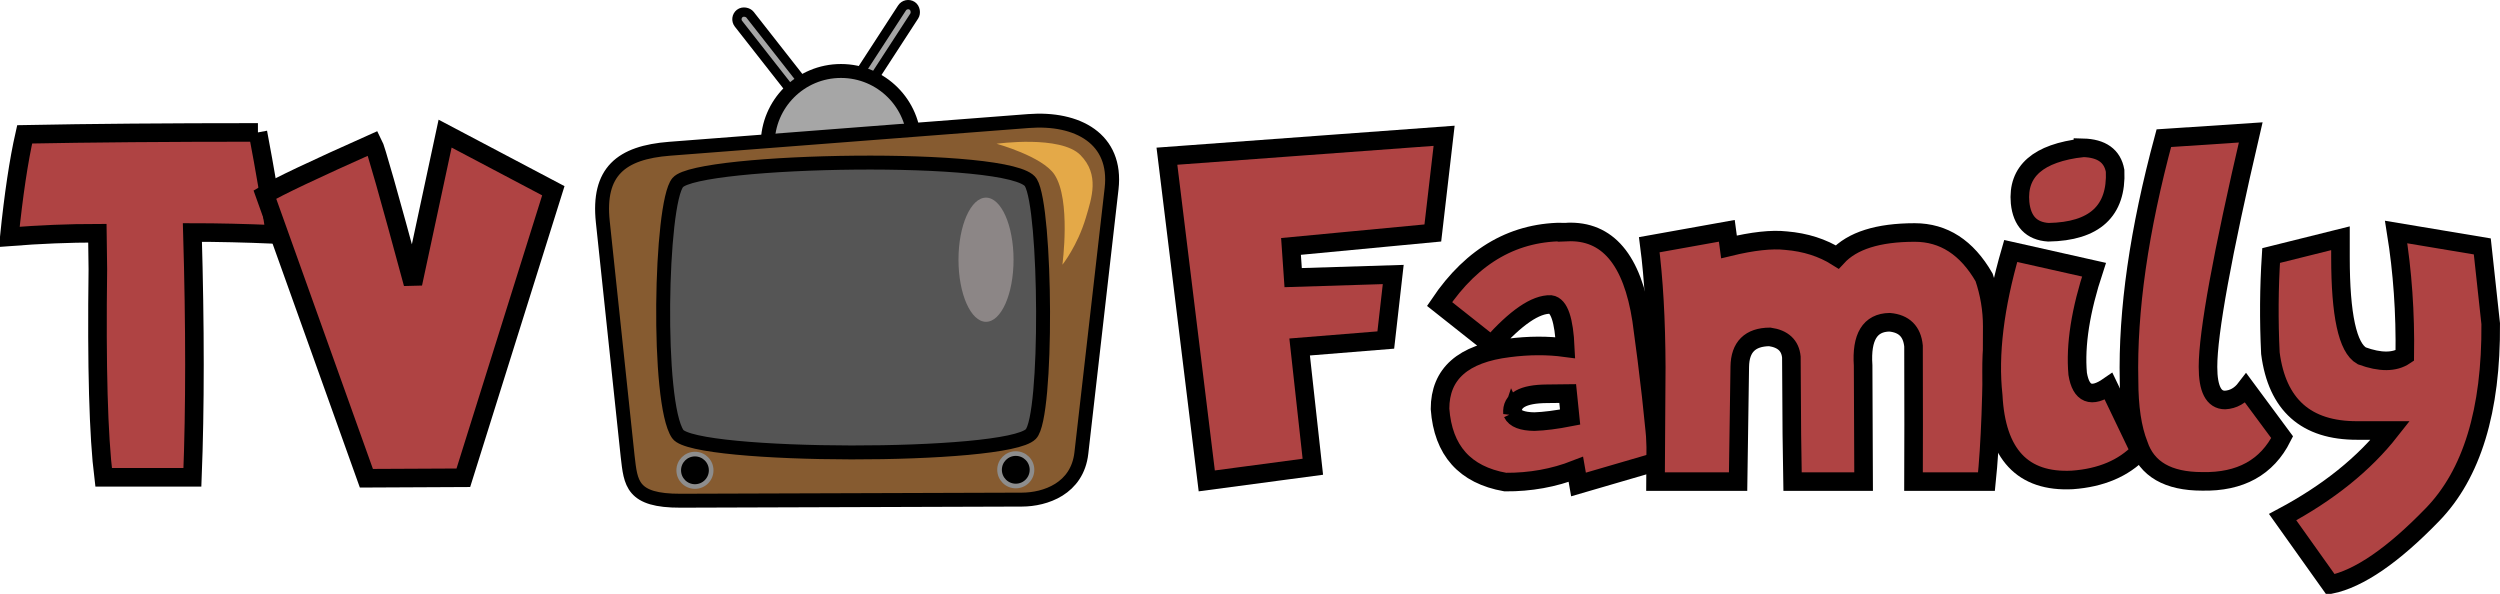 <?xml version="1.0" encoding="UTF-8" standalone="no"?>
<!-- Created with Inkscape (http://www.inkscape.org/) -->

<svg
   xmlns:dc="http://purl.org/dc/elements/1.1/"
   xmlns:cc="http://creativecommons.org/ns#"
   xmlns:rdf="http://www.w3.org/1999/02/22-rdf-syntax-ns#"
   xmlns:svg="http://www.w3.org/2000/svg"
   xmlns="http://www.w3.org/2000/svg"
   xmlns:sodipodi="http://sodipodi.sourceforge.net/DTD/sodipodi-0.dtd"
   xmlns:inkscape="http://www.inkscape.org/namespaces/inkscape"
   width="538.325mm"
   height="127.872mm"
   viewBox="0 0 538.325 127.872"
   version="1.1"
   id="svg8"
   inkscape:version="0.92.2 5c3e80d, 2017-08-06"
   sodipodi:docname="tv.svg"
   inkscape:export-filename="/home/toni/projectes/tvfamily/tv.png"
   inkscape:export-xdpi="12.11676"
   inkscape:export-ydpi="12.11676">
  <defs
     id="defs2" />
  <sodipodi:namedview
     id="base"
     pagecolor="#ffffff"
     bordercolor="#666666"
     borderopacity="1.0"
     inkscape:pageopacity="0.0"
     inkscape:pageshadow="2"
     inkscape:zoom="0.3843481"
     inkscape:cx="1017.307"
     inkscape:cy="241.64877"
     inkscape:document-units="mm"
     inkscape:current-layer="layer1"
     showgrid="false"
     inkscape:window-width="1278"
     inkscape:window-height="587"
     inkscape:window-x="0"
     inkscape:window-y="25"
     inkscape:window-maximized="1"
     fit-margin-top="0"
     fit-margin-left="0"
     fit-margin-right="0"
     fit-margin-bottom="0" />
  <g
     inkscape:label="Layer 1"
     inkscape:groupmode="layer"
     id="layer1"
     transform="translate(100.845,-62.182)">
    <g
       id="g5181">
      <rect
         transform="rotate(-38.095)"
         ry="1.578"
         y="87.275"
         x="4.261"
         height="29.752"
         width="3.156"
         id="rect4589"
         style="fill:#a6a6a6;fill-opacity:1;fill-rule:nonzero;stroke:#000000;stroke-width:2;stroke-linecap:butt;stroke-linejoin:round;stroke-miterlimit:4;stroke-dasharray:none;stroke-opacity:1" />
      <rect
         transform="rotate(33.004)"
         ry="1.578"
         y="1.141"
         x="113.119"
         height="29.752"
         width="3.156"
         id="rect4589-6"
         style="fill:#a6a6a6;fill-opacity:1;fill-rule:nonzero;stroke:#000000;stroke-width:2;stroke-linecap:butt;stroke-linejoin:round;stroke-miterlimit:4;stroke-dasharray:none;stroke-opacity:1" />
      <circle
         r="15.778"
         cy="93.243"
         cx="80.241"
         id="path4587"
         style="fill:#a6a6a6;fill-opacity:1;fill-rule:nonzero;stroke:#000000;stroke-width:3;stroke-linecap:butt;stroke-linejoin:round;stroke-miterlimit:4;stroke-dasharray:none;stroke-opacity:1" />
      <path
         sodipodi:nodetypes="sssssscss"
         inkscape:connector-curvature="0"
         id="rect4504"
         d="m 43.372,94.21 77.24,-5.964 c 10.531,-0.813 19.131,3.789 17.901,14.553 l -6.509,56.942 c -0.881,7.705 -7.805,10.004 -12.786,10.02 l -73.52,0.239 c -10.561,0.034 -10.716,-3.779 -11.391,-9.543 L 28.959,109.956 C 27.818,99.181 32.841,95.023 43.372,94.21 Z"
         style="fill:#865b30;fill-opacity:1;fill-rule:nonzero;stroke:#000000;stroke-width:3;stroke-linecap:butt;stroke-linejoin:round;stroke-miterlimit:4;stroke-dasharray:none;stroke-opacity:1" />
      <path
         sodipodi:nodetypes="sssss"
         inkscape:connector-curvature="0"
         id="rect4532"
         d="m 45.101,101.485 c 4.292,-5.057 72.15,-6.356 76.021,0 3.355,5.508 3.681,50.433 0,54.168 -5.29,5.368 -72.45,5.168 -76.021,0 -4.61,-6.673 -3.767,-49.729 0,-54.168 z"
         style="fill:#555555;fill-opacity:1;fill-rule:nonzero;stroke:#000000;stroke-width:3;stroke-linecap:butt;stroke-linejoin:round;stroke-miterlimit:4;stroke-dasharray:none;stroke-opacity:1" />
      <ellipse
         ry="13.368"
         rx="5.928"
         cy="118.108"
         cx="111.474"
         id="path4535"
         style="fill:#8c8686;fill-opacity:1;fill-rule:nonzero;stroke:none;stroke-width:2;stroke-linecap:butt;stroke-linejoin:round;stroke-miterlimit:4;stroke-dasharray:none;stroke-opacity:1" />
      <path
         sodipodi:nodetypes="scacss"
         inkscape:connector-curvature="0"
         id="path4537"
         d="m 132.983,109.021 c -1.807,6.106 -5.061,10.165 -5.061,10.165 0,0 1.877,-13.991 -1.706,-19.407 -2.599,-3.928 -12.471,-6.645 -12.471,-6.645 0,0 13.798,-1.911 18.072,2.45 4.136,4.22 2.438,9.139 1.166,13.437 z"
         inkscape:transform-center-y="-3.1290873"
         inkscape:transform-center-x="0.6659253"
         style="fill:#e4a948;fill-opacity:1;fill-rule:nonzero;stroke:none;stroke-width:2;stroke-linecap:butt;stroke-linejoin:round;stroke-miterlimit:4;stroke-dasharray:none;stroke-opacity:1" />
      <circle
         r="3.494"
         cy="163.454"
         cx="48.798"
         id="path4540"
         style="fill:#000000;fill-opacity:1;fill-rule:nonzero;stroke:#8d8d8d;stroke-width:1;stroke-linecap:butt;stroke-linejoin:round;stroke-miterlimit:4;stroke-dasharray:none;stroke-opacity:1" />
      <circle
         r="3.494"
         cy="163.341"
         cx="117.882"
         id="path4540-3"
         style="fill:#000000;fill-opacity:1;fill-rule:nonzero;stroke:#8d8d8d;stroke-width:1;stroke-linecap:butt;stroke-linejoin:round;stroke-miterlimit:4;stroke-dasharray:none;stroke-opacity:1" />
      <g
         id="text4608"
         style="font-style:normal;font-variant:normal;font-weight:bold;font-stretch:normal;font-size:105.833px;line-height:125%;font-family:'Lapsus Pro';-inkscape-font-specification:'Lapsus Pro, Bold';font-variant-ligatures:normal;font-variant-caps:normal;font-variant-numeric:normal;font-feature-settings:normal;text-align:start;letter-spacing:0px;word-spacing:0px;writing-mode:lr-tb;text-anchor:start;fill:#af4343;fill-opacity:1;stroke:#000000;stroke-width:4;stroke-linecap:butt;stroke-linejoin:miter;stroke-miterlimit:4;stroke-dasharray:none;stroke-opacity:1"
         aria-label="TV">
        <path
           id="path5125"
           style="font-style:normal;font-variant:normal;font-weight:bold;font-stretch:normal;font-size:105.833px;font-family:'Lapsus Pro';-inkscape-font-specification:'Lapsus Pro, Bold';font-variant-ligatures:normal;font-variant-caps:normal;font-variant-numeric:normal;font-feature-settings:normal;text-align:start;writing-mode:lr-tb;text-anchor:start;fill:#af4343;fill-opacity:1;stroke:#000000;stroke-width:4;stroke-miterlimit:4;stroke-dasharray:none;stroke-opacity:1"
           d="m -45.308,90.696 q 2.325,12.299 3.721,21.962 -9.767,-0.413 -17.828,-0.413 0.878,30.489 0,52.71 h -19.12 q -1.654,-13.333 -1.24,-44.803 l -0.103,-7.751 q -9.095,0 -18.965,0.775 1.395,-13.643 3.307,-22.066 21.136,-0.413 50.229,-0.413 z" />
        <path
           id="path5127"
           style="font-style:normal;font-variant:normal;font-weight:bold;font-stretch:normal;font-size:105.833px;font-family:'Lapsus Pro';-inkscape-font-specification:'Lapsus Pro, Bold';font-variant-ligatures:normal;font-variant-caps:normal;font-variant-numeric:normal;font-feature-settings:normal;text-align:start;writing-mode:lr-tb;text-anchor:start;fill:#af4343;fill-opacity:1;stroke:#000000;stroke-width:4;stroke-miterlimit:4;stroke-dasharray:none;stroke-opacity:1"
           d="m -5.001,90.955 23.306,12.299 -19.379,61.805 -20.877,0.103 -21.859,-61.082 q 4.082,-2.48 23.306,-11.059 0.827,1.55 8.578,30.231 z" />
      </g>
      <g
         id="text4608-4"
         style="font-style:normal;font-variant:normal;font-weight:bold;font-stretch:normal;font-size:105.833px;line-height:125%;font-family:'Lapsus Pro';-inkscape-font-specification:'Lapsus Pro, Bold';font-variant-ligatures:normal;font-variant-caps:normal;font-variant-numeric:normal;font-feature-settings:normal;text-align:start;letter-spacing:0px;word-spacing:0px;writing-mode:lr-tb;text-anchor:start;fill:#af4343;fill-opacity:1;stroke:#000000;stroke-width:4;stroke-linecap:butt;stroke-linejoin:miter;stroke-miterlimit:4;stroke-dasharray:none;stroke-opacity:1"
         aria-label="Family">
        <path
           id="path5130"
           d="m 210.116,91.42 -2.429,20.929 -30.541,2.894 0.465,6.718 21.549,-0.672 -1.602,14.108 -18.552,1.499 2.842,25.787 -22.841,3.049 -8.578,-69.918 z"
           style="" />
        <path
           id="path5132"
           d="m 236.574,112.142 q 13.074,-0.568 16.071,18.965 2.429,17.467 3.411,30.437 l -17.002,4.961 -0.568,-3.256 q -7.131,2.791 -15.193,2.739 -13.074,-2.325 -14.056,-15.761 0,-11.317 14.831,-13.126 6.408,-0.827 12.144,-0.052 -0.413,-8.94 -3.152,-9.302 -4.858,-0.155 -12.764,8.733 l -11.162,-8.837 q 10.697,-15.865 27.44,-15.503 z m -11.731,39.016 q 0.827,1.757 4.703,1.809 3.204,-0.103 7.7,-0.982 l -0.517,-5.064 -4.496,0.052 q -7.751,0.052 -7.39,4.186 z"
           style="" />
        <path
           id="path5134"
           d="m 270.99,111.884 0.465,3.462 q 7.648,-1.86 12.299,-1.344 6.253,0.517 11.007,3.514 4.858,-5.271 16.691,-5.271 9.353,0 14.934,9.663 1.757,5.168 1.757,10.542 0,21.497 -1.24,33.435 h -15.71 q 0.052,-10.025 0,-29.197 -0.465,-4.703 -5.168,-5.116 -6.305,0.103 -5.684,9.302 l 0.103,25.011 h -15.296 l -0.155,-10.18 -0.103,-16.64 q -0.362,-3.721 -4.651,-4.341 -6.356,0.052 -6.46,6.408 l -0.362,24.753 h -17.777 l 0.155,-24.65 q -0.052,-15.296 -1.499,-26.355 z"
           style="" />
        <path
           id="path5136"
           d="m 347.678,94.004 q 6.046,0.155 6.925,4.961 0.568,12.971 -14.366,13.229 -5.478,-0.362 -6.098,-6.356 -0.93,-10.18 13.539,-11.834 z m 2.377,26.252 q -4.341,13.126 -3.514,22.428 1.085,6.563 6.666,2.687 l 6.718,14.004 q -5.271,5.478 -14.521,6.149 -16.071,0.827 -17.053,-18.19 -1.447,-13.126 3.772,-31.109 z"
           style="" />
        <path
           id="path5138"
           d="m 383.8,90.696 q -9.198,39.481 -9.198,50.488 0,7.131 3.669,7.131 2.687,-0.155 4.496,-2.532 l 7.803,10.542 q -4.909,9.767 -17.208,9.508 -11.059,0 -13.694,-7.907 -2.067,-5.219 -2.067,-13.798 -0.517,-22.531 7.493,-52.193 z"
           style="" />
        <path
           id="path5140"
           d="m 433.668,115.243 1.809,16.64 q 0.207,28.009 -12.557,41.134 -12.712,13.126 -21.911,15.038 l -10.335,-14.521 q 14.728,-7.855 23.203,-18.655 h -7.131 q -16.536,0.052 -18.707,-16.64 -0.517,-10.645 0.155,-21.032 l 14.934,-3.721 v 4.134 q 0,18.604 4.599,21.187 5.943,2.17 9.25,-0.052 0.207,-13.798 -1.86,-26.613 z"
           style="" />
      </g>
    </g>
  </g>
</svg>
